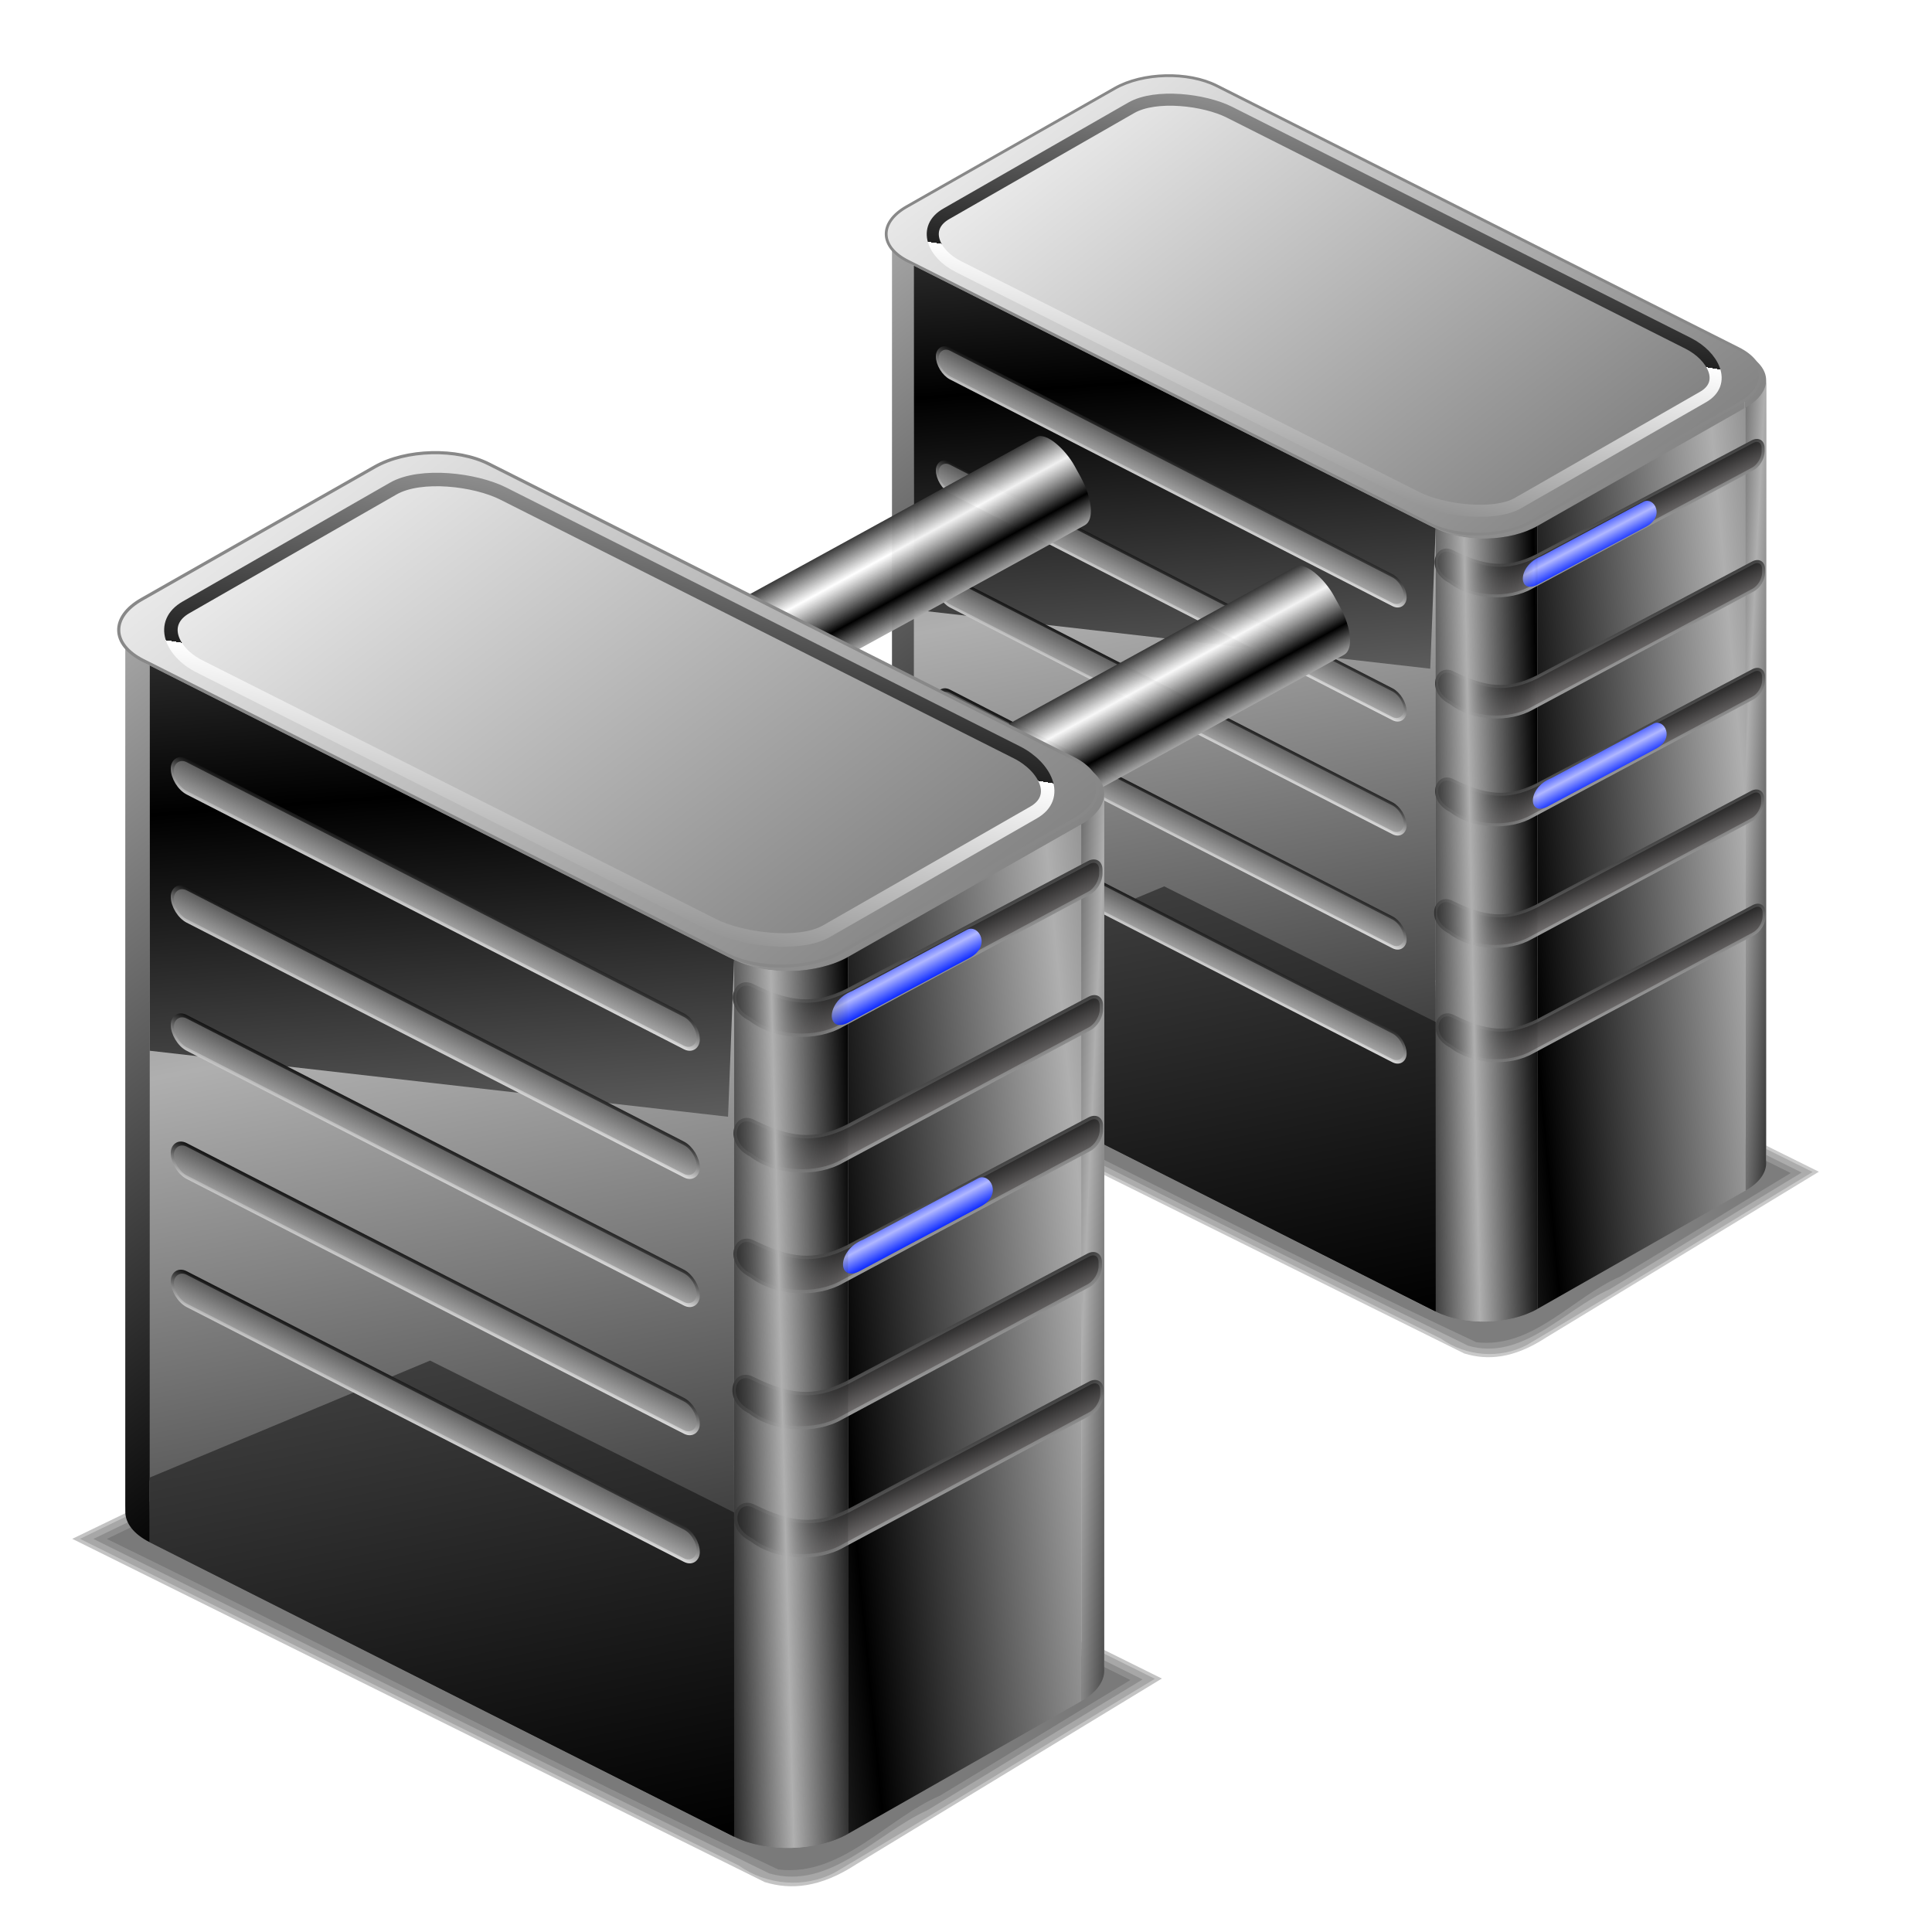 <?xml version="1.0" encoding="UTF-8" standalone="no"?>
<!-- Created with Inkscape (http://www.inkscape.org/) -->

<svg
   xmlns:dc="http://purl.org/dc/elements/1.1/"
   xmlns:cc="http://creativecommons.org/ns#"
   xmlns:rdf="http://www.w3.org/1999/02/22-rdf-syntax-ns#"
   xmlns:svg="http://www.w3.org/2000/svg"
   xmlns="http://www.w3.org/2000/svg"
   xmlns:xlink="http://www.w3.org/1999/xlink"
   xmlns:sodipodi="http://sodipodi.sourceforge.net/DTD/sodipodi-0.dtd"
   xmlns:inkscape="http://www.inkscape.org/namespaces/inkscape"
   width="255"
   height="255"
   viewBox="0 0 67.469 67.469"
   version="1.1"
   id="svg8"
   inkscape:version="0.92.5 (2060ec1f9f, 2020-04-08)"
   sodipodi:docname="warpinator.svg">
  <defs
     id="defs2">
    <linearGradient
       inkscape:collect="always"
       id="linearGradient1085">
      <stop
         id="stop1081"
         stop-color="#000000"
         stop-opacity="1" />
      <stop
         offset="1"
         id="stop1083"
         stop-color="#ffffff"
         stop-opacity="0.937" />
    </linearGradient>
    <clipPath
       clipPathUnits="userSpaceOnUse"
       id="clipPath2059">
      <path
         d="m -10.1,231.685 c 3.559,2.506 4.832,-0.585 2.965,-3.064 -3.182,-4.225 -6.444,-9.84 -12.355,-15.913 -2.595,-2.669 -11.861,-7.808 -11.861,-7.808 0,0 -0.115,-2.188 -0.099,-3.064 0.011,-0.582 -0.566,-0.564 -0.89,-0.297 -0.782,0.645 -2.471,2.57 -2.471,2.57 l -1.68,-0.099 -1.087,-1.581 c -0.297,-0.411 -0.636,-0.346 -0.89,0 -0.545,1.85 -0.879,3.885 -3.459,3.954 l 4.448,3.954 c 7.766,1.553 15.579,5.585 20.262,14.332 0,0 4.526,5.194 7.116,7.018 z"
         id="path2061"
         sodipodi:nodetypes="csscsscccccccs"
         inkscape:connector-curvature="0"
         stroke-dasharray="none"
         stroke-opacity="1"
         fill="#ffffff"
         fill-rule="evenodd"
         stroke="none"
         stroke-linejoin="miter"
         fill-opacity="1"
         stroke-linecap="butt"
         stroke-width="0.048"
         stroke-miterlimit="4" />
    </clipPath>
    <clipPath
       id="clipPath2059-5"
       clipPathUnits="userSpaceOnUse">
      <path
         stroke-miterlimit="4"
         stroke-width="0.048"
         stroke-linecap="butt"
         fill-opacity="1"
         stroke-linejoin="miter"
         stroke="none"
         fill-rule="evenodd"
         fill="#ffffff"
         stroke-opacity="1"
         stroke-dasharray="none"
         inkscape:connector-curvature="0"
         sodipodi:nodetypes="csscsscccccccs"
         id="path2061-3"
         d="m -10.1,231.685 c 3.559,2.506 4.832,-0.585 2.965,-3.064 -3.182,-4.225 -6.444,-9.84 -12.355,-15.913 -2.595,-2.669 -11.861,-7.808 -11.861,-7.808 0,0 -0.115,-2.188 -0.099,-3.064 0.011,-0.582 -0.566,-0.564 -0.89,-0.297 -0.782,0.645 -2.471,2.57 -2.471,2.57 l -1.68,-0.099 -1.087,-1.581 c -0.297,-0.411 -0.636,-0.346 -0.89,0 -0.545,1.85 -0.879,3.885 -3.459,3.954 l 4.448,3.954 c 7.766,1.553 15.579,5.585 20.262,14.332 0,0 4.526,5.194 7.116,7.018 z" />
    </clipPath>
    <clipPath
       id="clipPath">
      <path
         fill-opacity="0.95"
         stroke="none"
         fill="#1b1b1b"
         sodipodi:nodetypes="csssscc"
         inkscape:connector-curvature="0"
         id="rect5264"
         d="m -515.73,435.564 v 5.838 c 0,9.743 -7.844,17.587 -17.587,17.587 h -135.051 c -9.743,0 -17.587,-7.844 -17.587,-17.587 v -5.838 z" />
    </clipPath>
    <clipPath
       clipPathUnits="userSpaceOnUse"
       id="clipPath2059-7">
      <path
         d="m -10.1,231.685 c 3.559,2.506 4.832,-0.585 2.965,-3.064 -3.182,-4.225 -6.444,-9.84 -12.355,-15.913 -2.595,-2.669 -11.861,-7.808 -11.861,-7.808 0,0 -0.115,-2.188 -0.099,-3.064 0.011,-0.582 -0.566,-0.564 -0.89,-0.297 -0.782,0.645 -2.471,2.57 -2.471,2.57 l -1.68,-0.099 -1.087,-1.581 c -0.297,-0.411 -0.636,-0.346 -0.89,0 -0.545,1.85 -0.879,3.885 -3.459,3.954 l 4.448,3.954 c 7.766,1.553 15.579,5.585 20.262,14.332 0,0 4.526,5.194 7.116,7.018 z"
         id="path2061-5"
         sodipodi:nodetypes="csscsscccccccs"
         inkscape:connector-curvature="0"
         stroke-dasharray="none"
         stroke-opacity="1"
         fill="#ffffff"
         fill-rule="evenodd"
         stroke="none"
         stroke-linejoin="miter"
         fill-opacity="1"
         stroke-linecap="butt"
         stroke-width="0.048"
         stroke-miterlimit="4" />
    </clipPath>
    <clipPath
       clipPathUnits="userSpaceOnUse"
       id="clipPath1162">
      <path
         stroke-miterlimit="4"
         stroke-width="0.071"
         stroke-linecap="round"
         fill-opacity="0.347"
         stroke-linejoin="round"
         stroke="none"
         fill="#000000"
         stroke-opacity="1"
         stroke-dasharray="none"
         inkscape:connector-curvature="0"
         d="m -65.65,239.846 c -9.358,0 -16.952,7.594 -16.952,16.952 0,9.358 7.594,16.941 16.952,16.941 0.292,0 0.579,-0.008 0.868,-0.022 2.123,-0.108 4.148,-0.606 5.995,-1.424 l 2.67,3.971 c -0.226,0.495 -0.245,0.964 -0.011,1.313 l 15.673,23.326 c 0.495,0.737 1.944,0.632 3.248,-0.245 1.304,-0.876 1.964,-2.177 1.468,-2.914 L -51.423,274.417 c -0.233,-0.347 -0.683,-0.499 -1.224,-0.478 l -2.558,-3.804 c 3.96,-3.1 6.507,-7.92 6.507,-13.337 0,-9.358 -7.594,-16.952 -16.952,-16.952 z m 0,2.581 c 7.929,0 14.371,6.442 14.371,14.371 0,7.929 -6.442,14.36 -14.371,14.36 -7.929,0 -14.349,-6.431 -14.349,-14.36 0,-0.248 -0.001,-0.489 0.011,-0.734 0.384,-7.586 6.657,-13.637 14.338,-13.637 z"
         id="path1164" />
    </clipPath>
    <linearGradient
       id="linearGradient5480">
      <stop
         id="stop5482"
         stop-color="#000000"
         stop-opacity="0" />
      <stop
         id="stop5484"
         offset="1"
         stop-color="#afafaf"
         stop-opacity="1" />
    </linearGradient>
    <linearGradient
       id="linearGradient3715">
      <stop
         id="stop3717"
         stop-color="#000000"
         stop-opacity="1" />
      <stop
         id="stop3719"
         offset="1"
         stop-color="#646464"
         stop-opacity="1" />
    </linearGradient>
    <linearGradient
       id="linearGradient3697">
      <stop
         id="stop3699"
         stop-color="#b0b7ff"
         stop-opacity="1" />
      <stop
         id="stop3701"
         offset="1"
         stop-color="#001fff"
         stop-opacity="1" />
    </linearGradient>
    <linearGradient
       id="linearGradient3661">
      <stop
         id="stop3663"
         stop-color="#9c9c9c"
         stop-opacity="1" />
      <stop
         offset="1"
         id="stop3665"
         stop-color="#343434"
         stop-opacity="1" />
    </linearGradient>
    <linearGradient
       id="linearGradient3653">
      <stop
         id="stop3655"
         stop-color="#737070"
         stop-opacity="1" />
      <stop
         offset="1"
         id="stop3657"
         stop-color="#1b1b1b"
         stop-opacity="1" />
    </linearGradient>
    <linearGradient
       id="linearGradient3536"
       inkscape:collect="always">
      <stop
         id="stop3538"
         stop-color="#afafaf"
         stop-opacity="1" />
      <stop
         id="stop3540"
         offset="1"
         stop-color="#505050"
         stop-opacity="1" />
    </linearGradient>
    <linearGradient
       id="linearGradient3528">
      <stop
         id="stop3530"
         stop-color="#eaeaea"
         stop-opacity="1" />
      <stop
         id="stop3532"
         offset="1"
         stop-color="#000000"
         stop-opacity="1" />
    </linearGradient>
    <linearGradient
       id="linearGradient3518"
       inkscape:collect="always">
      <stop
         id="stop3520"
         stop-color="#ffffff"
         stop-opacity="1" />
      <stop
         id="stop3522"
         offset="1"
         stop-color="#212121"
         stop-opacity="1" />
    </linearGradient>
    <linearGradient
       id="linearGradient3502">
      <stop
         id="stop3504"
         stop-color="#000000"
         stop-opacity="1" />
      <stop
         offset="1"
         id="stop3506"
         stop-color="#afafaf"
         stop-opacity="1" />
    </linearGradient>
    <linearGradient
       id="linearGradient3170">
      <stop
         id="stop3172"
         stop-color="#828282"
         stop-opacity="1" />
      <stop
         id="stop3174"
         offset="1"
         stop-color="#ededed"
         stop-opacity="1" />
    </linearGradient>
    <linearGradient
       y2="295.8"
       x2="298.61"
       y1="309.16"
       x1="298.49"
       gradientTransform="translate(5.645,143.313)"
       gradientUnits="userSpaceOnUse"
       id="linearGradient3575"
       xlink:href="#linearGradient3536"
       inkscape:collect="always" />
    <linearGradient
       y2="295.3"
       x2="262.19"
       y1="309.03"
       x1="262.08"
       gradientTransform="translate(5.645,143.313)"
       gradientUnits="userSpaceOnUse"
       id="linearGradient3577"
       xlink:href="#linearGradient3528"
       inkscape:collect="always" />
    <linearGradient
       y2="295.8"
       x2="298.61"
       y1="309.16"
       x1="298.49"
       gradientTransform="translate(5.644,67.465)"
       gradientUnits="userSpaceOnUse"
       id="linearGradient3579"
       xlink:href="#linearGradient3536"
       inkscape:collect="always" />
    <linearGradient
       y2="295.3"
       x2="262.19"
       y1="309.03"
       x1="262.08"
       gradientTransform="translate(5.644,67.465)"
       gradientUnits="userSpaceOnUse"
       id="linearGradient3581"
       xlink:href="#linearGradient3528"
       inkscape:collect="always" />
    <linearGradient
       y2="295.8"
       x2="298.61"
       y1="309.16"
       x1="298.49"
       gradientTransform="translate(5.644,105.389)"
       gradientUnits="userSpaceOnUse"
       id="linearGradient3583"
       xlink:href="#linearGradient3536"
       inkscape:collect="always" />
    <linearGradient
       y2="295.3"
       x2="262.19"
       y1="309.03"
       x1="262.08"
       gradientTransform="translate(5.644,105.389)"
       gradientUnits="userSpaceOnUse"
       id="linearGradient3585"
       xlink:href="#linearGradient3528"
       inkscape:collect="always" />
    <linearGradient
       y2="295.8"
       x2="298.61"
       y1="309.16"
       x1="298.49"
       gradientTransform="translate(5.644,-8.384)"
       gradientUnits="userSpaceOnUse"
       id="linearGradient3587"
       xlink:href="#linearGradient3536"
       inkscape:collect="always" />
    <linearGradient
       y2="295.3"
       x2="262.19"
       y1="309.03"
       x1="262.08"
       gradientTransform="translate(5.644,-8.384)"
       gradientUnits="userSpaceOnUse"
       id="linearGradient3589"
       xlink:href="#linearGradient3528"
       inkscape:collect="always" />
    <linearGradient
       y2="295.8"
       x2="298.61"
       y1="309.16"
       x1="298.49"
       gradientTransform="translate(5.644,29.54)"
       gradientUnits="userSpaceOnUse"
       id="linearGradient3591"
       xlink:href="#linearGradient3536"
       inkscape:collect="always" />
    <linearGradient
       y2="295.3"
       x2="262.19"
       y1="309.03"
       x1="262.08"
       gradientTransform="translate(5.644,29.54)"
       gradientUnits="userSpaceOnUse"
       id="linearGradient3593"
       xlink:href="#linearGradient3528"
       inkscape:collect="always" />
    <linearGradient
       y2="-330.57"
       x2="489.68"
       y1="-344.11"
       x1="476.3"
       spreadMethod="reflect"
       gradientTransform="matrix(-0.098,0.056,-0.102,-0.051,41.783,241.734)"
       gradientUnits="userSpaceOnUse"
       id="linearGradient2606"
       xlink:href="#linearGradient5480"
       inkscape:collect="always" />
    <linearGradient
       y2="309.54"
       x2="269.3"
       y1="302.12"
       x1="269.19"
       spreadMethod="reflect"
       gradientTransform="matrix(0.103,-0.053,0.005,0.105,1.788,246.298)"
       gradientUnits="userSpaceOnUse"
       id="linearGradient2609"
       xlink:href="#linearGradient3697"
       inkscape:collect="always" />
    <linearGradient
       y2="309.54"
       x2="269.3"
       y1="302.12"
       x1="269.19"
       spreadMethod="reflect"
       gradientTransform="matrix(0.103,-0.053,0.005,0.105,2.18,254.978)"
       gradientUnits="userSpaceOnUse"
       id="linearGradient2612"
       xlink:href="#linearGradient3697"
       inkscape:collect="always" />
    <linearGradient
       y2="295.8"
       x2="298.61"
       y1="309.16"
       x1="298.49"
       gradientTransform="matrix(0.105,-0.054,0,0.118,2.488,260.982)"
       gradientUnits="userSpaceOnUse"
       id="linearGradient2615"
       xlink:href="#linearGradient3653"
       inkscape:collect="always" />
    <linearGradient
       y2="295.3"
       x2="262.19"
       y1="309.03"
       x1="262.08"
       gradientTransform="matrix(0.105,-0.054,0,0.118,2.488,260.982)"
       gradientUnits="userSpaceOnUse"
       id="linearGradient2617"
       xlink:href="#linearGradient3661"
       inkscape:collect="always" />
    <linearGradient
       y2="295.8"
       x2="298.61"
       y1="309.16"
       x1="298.49"
       gradientTransform="matrix(0.105,-0.054,0,0.118,2.43,256.514)"
       gradientUnits="userSpaceOnUse"
       id="linearGradient2620"
       xlink:href="#linearGradient3653"
       inkscape:collect="always" />
    <linearGradient
       y2="295.3"
       x2="262.19"
       y1="309.03"
       x1="262.08"
       gradientTransform="matrix(0.105,-0.054,0,0.118,2.43,256.514)"
       gradientUnits="userSpaceOnUse"
       id="linearGradient2622"
       xlink:href="#linearGradient3661"
       inkscape:collect="always" />
    <linearGradient
       y2="295.8"
       x2="298.61"
       y1="309.16"
       x1="298.49"
       gradientTransform="matrix(0.105,-0.054,0,0.118,2.469,251.758)"
       gradientUnits="userSpaceOnUse"
       id="linearGradient2625"
       xlink:href="#linearGradient3653"
       inkscape:collect="always" />
    <linearGradient
       y2="295.3"
       x2="262.19"
       y1="309.03"
       x1="262.08"
       gradientTransform="matrix(0.105,-0.054,0,0.118,2.469,251.758)"
       gradientUnits="userSpaceOnUse"
       id="linearGradient2627"
       xlink:href="#linearGradient3661"
       inkscape:collect="always" />
    <linearGradient
       y2="295.8"
       x2="298.61"
       y1="309.16"
       x1="298.49"
       gradientTransform="matrix(0.105,-0.054,0,0.118,2.469,247.542)"
       gradientUnits="userSpaceOnUse"
       id="linearGradient2630"
       xlink:href="#linearGradient3653"
       inkscape:collect="always" />
    <linearGradient
       y2="295.3"
       x2="262.19"
       y1="309.03"
       x1="262.08"
       gradientTransform="matrix(0.105,-0.054,0,0.118,2.469,247.542)"
       gradientUnits="userSpaceOnUse"
       id="linearGradient2632"
       xlink:href="#linearGradient3661"
       inkscape:collect="always" />
    <linearGradient
       y2="295.8"
       x2="298.61"
       y1="309.16"
       x1="298.49"
       gradientTransform="matrix(0.105,-0.054,0,0.118,2.449,242.804)"
       gradientUnits="userSpaceOnUse"
       id="linearGradient2635"
       xlink:href="#linearGradient3653"
       inkscape:collect="always" />
    <linearGradient
       y2="295.3"
       x2="262.19"
       y1="309.03"
       x1="262.08"
       gradientTransform="matrix(0.105,-0.054,0,0.118,2.449,242.804)"
       gradientUnits="userSpaceOnUse"
       id="linearGradient2637"
       xlink:href="#linearGradient3661"
       inkscape:collect="always" />
    <linearGradient
       y2="127.8"
       x2="216.67"
       y1="-138.2"
       x1="175.01"
       spreadMethod="reflect"
       gradientTransform="matrix(-0.087,0.049,-0.089,-0.045,39.095,243.103)"
       gradientUnits="userSpaceOnUse"
       id="linearGradient2646"
       xlink:href="#linearGradient3170"
       inkscape:collect="always" />
    <linearGradient
       gradientTransform="matrix(-0.118,0,0,0.118,42.41,242.009)"
       y2="97.56"
       x2="224.45"
       y1="-29.54"
       x1="203.95"
       spreadMethod="repeat"
       gradientUnits="userSpaceOnUse"
       id="linearGradient2648"
       xlink:href="#linearGradient3518"
       inkscape:collect="always" />
    <linearGradient
       y2="127.8"
       x2="216.67"
       y1="-138.2"
       x1="175.01"
       spreadMethod="reflect"
       gradientTransform="matrix(-0.098,0.056,-0.102,-0.051,41.553,241.561)"
       gradientUnits="userSpaceOnUse"
       id="linearGradient2651"
       xlink:href="#linearGradient3170"
       inkscape:collect="always" />
    <linearGradient
       y2="-52.942"
       x2="395.99"
       y1="-389.52"
       x1="572.09"
       spreadMethod="reflect"
       gradientTransform="matrix(-0.098,0.056,-0.102,-0.051,41.783,241.734)"
       gradientUnits="userSpaceOnUse"
       id="linearGradient2654"
       xlink:href="#linearGradient3715"
       inkscape:collect="always" />
    <linearGradient
       y2="-99.07"
       x2="425.45"
       y1="32.23"
       x1="316.78"
       spreadMethod="reflect"
       gradientTransform="matrix(-0.098,0.056,-0.102,-0.051,41.783,241.734)"
       gradientUnits="userSpaceOnUse"
       id="linearGradient2657"
       xlink:href="#linearGradient3715"
       inkscape:collect="always" />
    <linearGradient
       y2="127.8"
       x2="216.67"
       y1="-138.2"
       x1="175.01"
       spreadMethod="reflect"
       gradientTransform="matrix(-0.098,0.056,-0.102,-0.051,41.783,241.734)"
       gradientUnits="userSpaceOnUse"
       id="linearGradient2660"
       xlink:href="#linearGradient3502"
       inkscape:collect="always" />
    <linearGradient
       y2="-52.942"
       x2="395.99"
       y1="-389.52"
       x1="572.09"
       spreadMethod="reflect"
       gradientTransform="matrix(-0.098,0.056,-0.102,-0.051,41.783,241.734)"
       gradientUnits="userSpaceOnUse"
       id="linearGradient2663"
       xlink:href="#linearGradient3502"
       inkscape:collect="always" />
    <linearGradient
       y2="-262.67"
       x2="312.52"
       y1="-274.61"
       x1="301.58"
       spreadMethod="reflect"
       gradientTransform="matrix(-0.098,0.056,-0.102,-0.051,41.783,241.734)"
       gradientUnits="userSpaceOnUse"
       id="linearGradient2666"
       xlink:href="#linearGradient3502"
       inkscape:collect="always" />
    <linearGradient
       y2="-358.76"
       x2="403.85"
       y1="-315.5"
       x1="449.89"
       spreadMethod="reflect"
       gradientTransform="matrix(-0.098,0.056,-0.102,-0.051,41.783,241.734)"
       gradientUnits="userSpaceOnUse"
       id="linearGradient2672"
       xlink:href="#linearGradient3502"
       inkscape:collect="always" />
    <linearGradient
       y2="-330.57"
       x2="489.68"
       y1="-344.11"
       x1="476.3"
       spreadMethod="reflect"
       gradientTransform="matrix(-0.098,0.056,-0.102,-0.051,41.783,241.734)"
       gradientUnits="userSpaceOnUse"
       id="linearGradient2675"
       xlink:href="#linearGradient3502"
       inkscape:collect="always" />
    <linearGradient
       y2="127.8"
       x2="216.67"
       y1="-138.2"
       x1="175.01"
       spreadMethod="reflect"
       gradientTransform="matrix(-0.098,0.056,-0.102,-0.051,41.783,241.734)"
       gradientUnits="userSpaceOnUse"
       id="linearGradient2678"
       xlink:href="#linearGradient3170"
       inkscape:collect="always" />
    <linearGradient
       inkscape:collect="always"
       xlink:href="#linearGradient3170"
       id="linearGradient1910"
       gradientUnits="userSpaceOnUse"
       gradientTransform="matrix(-0.098,0.056,-0.102,-0.051,41.783,241.734)"
       x1="175.01"
       y1="-138.2"
       x2="216.67"
       y2="127.8"
       spreadMethod="reflect" />
    <linearGradient
       inkscape:collect="always"
       xlink:href="#linearGradient3170"
       id="linearGradient1912"
       gradientUnits="userSpaceOnUse"
       gradientTransform="matrix(-0.098,0.056,-0.102,-0.051,41.783,241.734)"
       x1="175.01"
       y1="-138.2"
       x2="216.67"
       y2="127.8"
       spreadMethod="reflect" />
    <linearGradient
       inkscape:collect="always"
       xlink:href="#linearGradient3170"
       id="linearGradient1914"
       gradientUnits="userSpaceOnUse"
       gradientTransform="matrix(-0.098,0.056,-0.102,-0.051,41.783,241.734)"
       x1="175.01"
       y1="-138.2"
       x2="216.67"
       y2="127.8"
       spreadMethod="reflect" />
    <linearGradient
       inkscape:collect="always"
       xlink:href="#linearGradient3170"
       id="linearGradient1916"
       gradientUnits="userSpaceOnUse"
       gradientTransform="matrix(-0.098,0.056,-0.102,-0.051,41.783,241.734)"
       x1="175.01"
       y1="-138.2"
       x2="216.67"
       y2="127.8"
       spreadMethod="reflect" />
    <linearGradient
       inkscape:collect="always"
       xlink:href="#linearGradient3170"
       id="linearGradient2131"
       gradientUnits="userSpaceOnUse"
       gradientTransform="matrix(-0.088,0.05,-0.091,-0.046,64.553,228.956)"
       x1="175.01"
       y1="-138.2"
       x2="216.67"
       y2="127.8"
       spreadMethod="reflect" />
    <linearGradient
       inkscape:collect="always"
       xlink:href="#linearGradient3170"
       id="linearGradient2133"
       gradientUnits="userSpaceOnUse"
       gradientTransform="matrix(-0.088,0.05,-0.091,-0.046,64.553,228.956)"
       x1="175.01"
       y1="-138.2"
       x2="216.67"
       y2="127.8"
       spreadMethod="reflect" />
    <linearGradient
       inkscape:collect="always"
       xlink:href="#linearGradient3170"
       id="linearGradient2135"
       gradientUnits="userSpaceOnUse"
       gradientTransform="matrix(-0.088,0.05,-0.091,-0.046,64.553,228.956)"
       x1="175.01"
       y1="-138.2"
       x2="216.67"
       y2="127.8"
       spreadMethod="reflect" />
    <linearGradient
       inkscape:collect="always"
       xlink:href="#linearGradient3170"
       id="linearGradient2137"
       gradientUnits="userSpaceOnUse"
       gradientTransform="matrix(-0.088,0.05,-0.091,-0.046,64.553,228.956)"
       x1="175.01"
       y1="-138.2"
       x2="216.67"
       y2="127.8"
       spreadMethod="reflect" />
    <linearGradient
       inkscape:collect="always"
       xlink:href="#linearGradient3170"
       id="linearGradient2139"
       gradientUnits="userSpaceOnUse"
       gradientTransform="matrix(-0.088,0.05,-0.091,-0.046,64.553,228.956)"
       x1="175.01"
       y1="-138.2"
       x2="216.67"
       y2="127.8"
       spreadMethod="reflect" />
    <linearGradient
       inkscape:collect="always"
       xlink:href="#linearGradient3502"
       id="linearGradient2141"
       gradientUnits="userSpaceOnUse"
       gradientTransform="matrix(-0.088,0.05,-0.091,-0.046,64.553,228.956)"
       x1="476.3"
       y1="-344.11"
       x2="489.68"
       y2="-330.57"
       spreadMethod="reflect" />
    <linearGradient
       inkscape:collect="always"
       xlink:href="#linearGradient3502"
       id="linearGradient2143"
       gradientUnits="userSpaceOnUse"
       gradientTransform="matrix(-0.088,0.05,-0.091,-0.046,64.553,228.956)"
       x1="449.89"
       y1="-315.5"
       x2="403.85"
       y2="-358.76"
       spreadMethod="reflect" />
    <linearGradient
       inkscape:collect="always"
       xlink:href="#linearGradient3502"
       id="linearGradient2145"
       gradientUnits="userSpaceOnUse"
       gradientTransform="matrix(-0.088,0.05,-0.091,-0.046,64.553,228.956)"
       x1="301.58"
       y1="-274.61"
       x2="312.52"
       y2="-262.67"
       spreadMethod="reflect" />
    <linearGradient
       inkscape:collect="always"
       xlink:href="#linearGradient3502"
       id="linearGradient2147"
       gradientUnits="userSpaceOnUse"
       gradientTransform="matrix(-0.088,0.05,-0.091,-0.046,64.553,228.956)"
       x1="572.09"
       y1="-389.52"
       x2="395.99"
       y2="-52.942"
       spreadMethod="reflect" />
    <linearGradient
       inkscape:collect="always"
       xlink:href="#linearGradient3502"
       id="linearGradient2149"
       gradientUnits="userSpaceOnUse"
       gradientTransform="matrix(-0.088,0.05,-0.091,-0.046,64.553,228.956)"
       x1="175.01"
       y1="-138.2"
       x2="216.67"
       y2="127.8"
       spreadMethod="reflect" />
    <linearGradient
       inkscape:collect="always"
       xlink:href="#linearGradient3715"
       id="linearGradient2151"
       gradientUnits="userSpaceOnUse"
       gradientTransform="matrix(-0.088,0.05,-0.091,-0.046,64.553,228.956)"
       x1="316.78"
       y1="32.23"
       x2="425.45"
       y2="-99.07"
       spreadMethod="reflect" />
    <linearGradient
       inkscape:collect="always"
       xlink:href="#linearGradient3715"
       id="linearGradient2153"
       gradientUnits="userSpaceOnUse"
       gradientTransform="matrix(-0.088,0.05,-0.091,-0.046,64.553,228.956)"
       x1="572.09"
       y1="-389.52"
       x2="395.99"
       y2="-52.942"
       spreadMethod="reflect" />
    <linearGradient
       inkscape:collect="always"
       xlink:href="#linearGradient3170"
       id="linearGradient2155"
       gradientUnits="userSpaceOnUse"
       gradientTransform="matrix(-0.088,0.05,-0.091,-0.046,64.348,228.802)"
       x1="175.01"
       y1="-138.2"
       x2="216.67"
       y2="127.8"
       spreadMethod="reflect" />
    <linearGradient
       inkscape:collect="always"
       xlink:href="#linearGradient3170"
       id="linearGradient2157"
       gradientUnits="userSpaceOnUse"
       gradientTransform="matrix(-0.077,0.044,-0.08,-0.04,62.153,230.179)"
       x1="175.01"
       y1="-138.2"
       x2="216.67"
       y2="127.8"
       spreadMethod="reflect" />
    <linearGradient
       inkscape:collect="always"
       xlink:href="#linearGradient3518"
       id="linearGradient2159"
       gradientUnits="userSpaceOnUse"
       gradientTransform="matrix(-0.105,0,0,0.105,65.113,229.202)"
       x1="203.95"
       y1="-29.54"
       x2="224.45"
       y2="97.56"
       spreadMethod="repeat" />
    <linearGradient
       inkscape:collect="always"
       xlink:href="#linearGradient3536"
       id="linearGradient2161"
       gradientUnits="userSpaceOnUse"
       gradientTransform="translate(5.645,143.313)"
       x1="298.49"
       y1="309.16"
       x2="298.61"
       y2="295.8" />
    <linearGradient
       inkscape:collect="always"
       xlink:href="#linearGradient3528"
       id="linearGradient2163"
       gradientUnits="userSpaceOnUse"
       gradientTransform="translate(5.645,143.313)"
       x1="262.08"
       y1="309.03"
       x2="262.19"
       y2="295.3" />
    <linearGradient
       inkscape:collect="always"
       xlink:href="#linearGradient3536"
       id="linearGradient2165"
       gradientUnits="userSpaceOnUse"
       gradientTransform="translate(5.644,67.465)"
       x1="298.49"
       y1="309.16"
       x2="298.61"
       y2="295.8" />
    <linearGradient
       inkscape:collect="always"
       xlink:href="#linearGradient3528"
       id="linearGradient2167"
       gradientUnits="userSpaceOnUse"
       gradientTransform="translate(5.644,67.465)"
       x1="262.08"
       y1="309.03"
       x2="262.19"
       y2="295.3" />
    <linearGradient
       inkscape:collect="always"
       xlink:href="#linearGradient3536"
       id="linearGradient2169"
       gradientUnits="userSpaceOnUse"
       gradientTransform="translate(5.644,105.389)"
       x1="298.49"
       y1="309.16"
       x2="298.61"
       y2="295.8" />
    <linearGradient
       inkscape:collect="always"
       xlink:href="#linearGradient3528"
       id="linearGradient2171"
       gradientUnits="userSpaceOnUse"
       gradientTransform="translate(5.644,105.389)"
       x1="262.08"
       y1="309.03"
       x2="262.19"
       y2="295.3" />
    <linearGradient
       inkscape:collect="always"
       xlink:href="#linearGradient3536"
       id="linearGradient2173"
       gradientUnits="userSpaceOnUse"
       gradientTransform="translate(5.644,-8.384)"
       x1="298.49"
       y1="309.16"
       x2="298.61"
       y2="295.8" />
    <linearGradient
       inkscape:collect="always"
       xlink:href="#linearGradient3528"
       id="linearGradient2175"
       gradientUnits="userSpaceOnUse"
       gradientTransform="translate(5.644,-8.384)"
       x1="262.08"
       y1="309.03"
       x2="262.19"
       y2="295.3" />
    <linearGradient
       inkscape:collect="always"
       xlink:href="#linearGradient3536"
       id="linearGradient2177"
       gradientUnits="userSpaceOnUse"
       gradientTransform="translate(5.644,29.54)"
       x1="298.49"
       y1="309.16"
       x2="298.61"
       y2="295.8" />
    <linearGradient
       inkscape:collect="always"
       xlink:href="#linearGradient3528"
       id="linearGradient2179"
       gradientUnits="userSpaceOnUse"
       gradientTransform="translate(5.644,29.54)"
       x1="262.08"
       y1="309.03"
       x2="262.19"
       y2="295.3" />
    <linearGradient
       inkscape:collect="always"
       xlink:href="#linearGradient3653"
       id="linearGradient2181"
       gradientUnits="userSpaceOnUse"
       gradientTransform="matrix(0.094,-0.048,0,0.105,29.432,229.912)"
       x1="298.49"
       y1="309.16"
       x2="298.61"
       y2="295.8" />
    <linearGradient
       inkscape:collect="always"
       xlink:href="#linearGradient3661"
       id="linearGradient2183"
       gradientUnits="userSpaceOnUse"
       gradientTransform="matrix(0.094,-0.048,0,0.105,29.432,229.912)"
       x1="262.08"
       y1="309.03"
       x2="262.19"
       y2="295.3" />
    <linearGradient
       inkscape:collect="always"
       xlink:href="#linearGradient3653"
       id="linearGradient2185"
       gradientUnits="userSpaceOnUse"
       gradientTransform="matrix(0.094,-0.048,0,0.105,29.449,234.142)"
       x1="298.49"
       y1="309.16"
       x2="298.61"
       y2="295.8" />
    <linearGradient
       inkscape:collect="always"
       xlink:href="#linearGradient3661"
       id="linearGradient2187"
       gradientUnits="userSpaceOnUse"
       gradientTransform="matrix(0.094,-0.048,0,0.105,29.449,234.142)"
       x1="262.08"
       y1="309.03"
       x2="262.19"
       y2="295.3" />
    <linearGradient
       inkscape:collect="always"
       xlink:href="#linearGradient3653"
       id="linearGradient2189"
       gradientUnits="userSpaceOnUse"
       gradientTransform="matrix(0.094,-0.048,0,0.105,29.449,237.907)"
       x1="298.49"
       y1="309.16"
       x2="298.61"
       y2="295.8" />
    <linearGradient
       inkscape:collect="always"
       xlink:href="#linearGradient3661"
       id="linearGradient2191"
       gradientUnits="userSpaceOnUse"
       gradientTransform="matrix(0.094,-0.048,0,0.105,29.449,237.907)"
       x1="262.08"
       y1="309.03"
       x2="262.19"
       y2="295.3" />
    <linearGradient
       inkscape:collect="always"
       xlink:href="#linearGradient3653"
       id="linearGradient2193"
       gradientUnits="userSpaceOnUse"
       gradientTransform="matrix(0.094,-0.048,0,0.105,29.415,242.153)"
       x1="298.49"
       y1="309.16"
       x2="298.61"
       y2="295.8" />
    <linearGradient
       inkscape:collect="always"
       xlink:href="#linearGradient3661"
       id="linearGradient2195"
       gradientUnits="userSpaceOnUse"
       gradientTransform="matrix(0.094,-0.048,0,0.105,29.415,242.153)"
       x1="262.08"
       y1="309.03"
       x2="262.19"
       y2="295.3" />
    <linearGradient
       inkscape:collect="always"
       xlink:href="#linearGradient3653"
       id="linearGradient2197"
       gradientUnits="userSpaceOnUse"
       gradientTransform="matrix(0.094,-0.048,0,0.105,29.467,246.143)"
       x1="298.49"
       y1="309.16"
       x2="298.61"
       y2="295.8" />
    <linearGradient
       inkscape:collect="always"
       xlink:href="#linearGradient3661"
       id="linearGradient2199"
       gradientUnits="userSpaceOnUse"
       gradientTransform="matrix(0.094,-0.048,0,0.105,29.467,246.143)"
       x1="262.08"
       y1="309.03"
       x2="262.19"
       y2="295.3" />
    <linearGradient
       inkscape:collect="always"
       xlink:href="#linearGradient3697"
       id="linearGradient2201"
       gradientUnits="userSpaceOnUse"
       gradientTransform="matrix(0.092,-0.047,0.004,0.094,29.192,240.782)"
       x1="269.19"
       y1="302.12"
       x2="269.3"
       y2="309.54"
       spreadMethod="reflect" />
    <linearGradient
       inkscape:collect="always"
       xlink:href="#linearGradient3697"
       id="linearGradient2203"
       gradientUnits="userSpaceOnUse"
       gradientTransform="matrix(0.092,-0.047,0.004,0.094,28.842,233.032)"
       x1="269.19"
       y1="302.12"
       x2="269.3"
       y2="309.54"
       spreadMethod="reflect" />
    <linearGradient
       inkscape:collect="always"
       xlink:href="#linearGradient5480"
       id="linearGradient2205"
       gradientUnits="userSpaceOnUse"
       gradientTransform="matrix(-0.088,0.05,-0.091,-0.046,64.553,228.956)"
       x1="476.3"
       y1="-344.11"
       x2="489.68"
       y2="-330.57"
       spreadMethod="reflect" />
    <filter
       inkscape:collect="always"
       id="filter2283"
       x="-0.009"
       width="1.018"
       y="-0.018"
       height="1.036"
       color-interpolation-filters="sRGB">
      <feGaussianBlur
         inkscape:collect="always"
         id="feGaussianBlur2285" />
    </filter>
    <filter
       inkscape:collect="always"
       id="filter2349"
       x="-0.009"
       width="1.018"
       y="-0.018"
       height="1.036"
       color-interpolation-filters="sRGB">
      <feGaussianBlur
         inkscape:collect="always"
         stdDeviation="0.127"
         id="feGaussianBlur2351" />
    </filter>
    <linearGradient
       inkscape:collect="always"
       xlink:href="#linearGradient1085"
       id="linearGradient1087"
       x1="21.282"
       y1="245.12"
       x2="21.282"
       y2="243.68"
       gradientUnits="userSpaceOnUse"
       spreadMethod="reflect"
       gradientTransform="translate(-119.475,-10.51)" />
    <linearGradient
       inkscape:collect="always"
       xlink:href="#linearGradient1085"
       id="linearGradient1091"
       gradientUnits="userSpaceOnUse"
       gradientTransform="translate(-113.711,-2.185)"
       x1="21.282"
       y1="245.12"
       x2="21.282"
       y2="243.68"
       spreadMethod="reflect" />
    <filter
       inkscape:collect="always"
       style="color-interpolation-filters:sRGB"
       id="filter1007"
       x="-0.009"
       width="1.018"
       y="-0.018"
       height="1.036">
      <feGaussianBlur
         inkscape:collect="always"
         stdDeviation="0.127"
         id="feGaussianBlur1009" />
    </filter>
    <filter
       inkscape:collect="always"
       style="color-interpolation-filters:sRGB"
       id="filter1011"
       x="-0.009"
       width="1.018"
       y="-0.018"
       height="1.036">
      <feGaussianBlur
         inkscape:collect="always"
         stdDeviation="0.143"
         id="feGaussianBlur1013" />
    </filter>
  </defs>
  <sodipodi:namedview
     id="base"
     pagecolor="#ff0000"
     bordercolor="#666666"
     borderopacity="1.0"
     inkscape:pageopacity="0"
     inkscape:pageshadow="2"
     inkscape:zoom="3.5058824"
     inkscape:cx="127.5"
     inkscape:cy="127.5"
     inkscape:document-units="px"
     inkscape:current-layer="layer1"
     showgrid="false"
     inkscape:snap-to-guides="false"
     inkscape:snap-grids="false"
     inkscape:snap-others="false"
     inkscape:object-nodes="false"
     inkscape:snap-nodes="false"
     inkscape:snap-global="false"
     inkscape:window-width="1920"
     inkscape:window-height="1056"
     inkscape:window-x="0"
     inkscape:window-y="0"
     inkscape:window-maximized="1"
     units="px"
     showguides="false" />
  <g
     inkscape:label="Layer 1"
     inkscape:groupmode="layer"
     id="layer1"
     transform="translate(0,-229.531)">
    <g
       id="g1077"
       transform="translate(-0.226,-0.151)"
       style="filter:url(#filter1007)">
      <path
         inkscape:connector-curvature="0"
         id="path2065"
         d="m 30.846,266.248 c 6.99,3.409 13.905,7.01 20.937,10.308 1.976,0.233 3.364,-1.579 5.037,-2.3 1.986,-1.194 3.957,-2.413 5.942,-3.609 -6.746,-3.344 -13.491,-6.688 -20.237,-10.032 -3.893,1.878 -7.787,3.756 -11.68,5.633 z"
         style="fill:#000000;fill-opacity:0.145;fill-rule:evenodd;stroke:none;stroke-width:0.184;stroke-linecap:butt;stroke-linejoin:miter;stroke-opacity:1" />
      <path
         inkscape:connector-curvature="0"
         id="path2067"
         d="m 30.427,266.248 c 7.022,3.462 14.064,7.009 21.069,10.428 1.884,0.548 3.355,-1.251 4.934,-1.967 2.242,-1.353 4.47,-2.727 6.712,-4.079 -6.872,-3.407 -13.744,-6.814 -20.616,-10.222 -4.033,1.947 -8.066,3.893 -12.1,5.84 z"
         style="fill:#000000;fill-opacity:0.145;fill-rule:evenodd;stroke:none;stroke-width:0.184;stroke-linecap:butt;stroke-linejoin:miter;stroke-opacity:1" />
      <path
         inkscape:connector-curvature="0"
         id="path2069"
         d="m 63.526,270.61 c -3.327,2.002 -6.625,4.064 -9.967,6.034 -0.95,0.507 -2.134,0.406 -3.017,-0.217 -6.844,-3.394 -13.689,-6.788 -20.533,-10.181 4.173,-2.015 8.345,-4.029 12.518,-6.044 7,3.469 14,6.939 21,10.408 z"
         style="fill:#000000;fill-opacity:0.145;fill-rule:evenodd;stroke:none;stroke-width:0.184;stroke-linecap:butt;stroke-linejoin:miter;stroke-opacity:1" />
      <path
         inkscape:connector-curvature="0"
         d="m 42.525,260.085 21.219,10.516 -9.521,5.787 c -1.14,0.744 -2.053,0.808 -2.862,0.56 L 29.768,266.245 Z"
         id="path2071"
         sodipodi:nodetypes="cccccc"
         style="fill:#000000;fill-opacity:0.213;fill-rule:evenodd;stroke:none;stroke-width:0.105;stroke-linecap:butt;stroke-linejoin:miter;stroke-opacity:1;filter:url(#filter2349)" />
    </g>
    <g
       id="g2347">
      <path
         inkscape:connector-curvature="0"
         id="path2073"
         d="m 31.152,237.857 c 0,-0.338 0.238,-0.681 0.715,-0.952 v 27.342 c -0.477,0.271 -0.715,0.614 -0.715,0.952 z"
         stroke-opacity="1"
         fill="url(#linearGradient2131)"
         stroke="none"
         stroke-linejoin="round"
         fill-opacity="1"
         stroke-width="0.171"
         stroke-miterlimit="4" />
      <path
         inkscape:connector-curvature="0"
         id="path2075"
         d="m 31.867,236.904 7.272,-4.135 v 27.342 l -7.272,4.135 z"
         stroke-opacity="1"
         fill="url(#linearGradient2133)"
         stroke="none"
         stroke-linejoin="round"
         fill-opacity="1"
         stroke-width="0.171"
         stroke-miterlimit="4" />
      <path
         inkscape:connector-curvature="0"
         id="path2077"
         d="m 39.139,232.769 c 0.971,-0.552 2.556,-0.592 3.554,-0.089 v 27.342 c -0.998,-0.503 -2.583,-0.463 -3.554,0.089 z"
         stroke-opacity="1"
         fill="url(#linearGradient2135)"
         stroke="none"
         stroke-linejoin="round"
         fill-opacity="1"
         stroke-width="0.171"
         stroke-miterlimit="4" />
      <path
         inkscape:connector-curvature="0"
         id="path2079"
         d="m 42.693,232.68 18.221,9.18 v 27.342 l -18.221,-9.18 z"
         stroke-opacity="1"
         fill="url(#linearGradient2137)"
         stroke="none"
         stroke-linejoin="round"
         fill-opacity="1"
         stroke-width="0.171"
         stroke-miterlimit="4" />
      <path
         inkscape:connector-curvature="0"
         id="path2081"
         d="m 60.914,241.859 c 0.508,0.256 0.763,0.601 0.763,0.952 v 27.342 c 0,-0.35 -0.255,-0.696 -0.763,-0.952 z"
         stroke-opacity="1"
         fill="url(#linearGradient2139)"
         stroke="none"
         stroke-linejoin="round"
         fill-opacity="1"
         stroke-width="0.171"
         stroke-miterlimit="4" />
      <path
         inkscape:connector-curvature="0"
         id="path2083"
         d="m 53.69,247.899 c -0.971,0.552 -2.556,0.592 -3.554,0.089 v 27.342 c 0.998,0.503 2.583,0.463 3.554,-0.089 z"
         stroke-opacity="1"
         fill="url(#linearGradient2141)"
         stroke="none"
         stroke-linejoin="round"
         fill-opacity="1"
         stroke-width="0.171"
         stroke-miterlimit="4" />
      <path
         inkscape:connector-curvature="0"
         id="path2085"
         d="m 60.962,243.763 -7.272,4.135 v 27.342 l 7.272,-4.135 z"
         stroke-opacity="1"
         fill="url(#linearGradient2143)"
         stroke="none"
         stroke-linejoin="round"
         fill-opacity="1"
         stroke-width="0.171"
         stroke-miterlimit="4" />
      <path
         inkscape:connector-curvature="0"
         id="path2087"
         d="m 61.677,242.811 c 0,0.338 -0.238,0.681 -0.715,0.952 v 27.342 c 0.477,-0.271 0.715,-0.614 0.715,-0.952 z"
         stroke-opacity="1"
         fill="url(#linearGradient2145)"
         stroke="none"
         stroke-linejoin="round"
         fill-opacity="1"
         stroke-width="0.171"
         stroke-miterlimit="4" />
      <path
         inkscape:connector-curvature="0"
         id="path2089"
         d="m 50.136,247.988 -18.221,-9.18 v 27.342 l 18.221,9.18 z"
         stroke-opacity="1"
         fill="url(#linearGradient2147)"
         stroke="none"
         stroke-linejoin="round"
         fill-opacity="1"
         stroke-width="0.171"
         stroke-miterlimit="4" />
      <path
         inkscape:connector-curvature="0"
         id="path2091"
         d="m 31.915,238.809 c -0.508,-0.256 -0.763,-0.601 -0.763,-0.952 v 27.342 c 0,0.35 0.255,0.696 0.763,0.952 z"
         stroke-opacity="1"
         fill="url(#linearGradient2149)"
         stroke="none"
         stroke-linejoin="round"
         fill-opacity="1"
         stroke-width="0.171"
         stroke-miterlimit="4" />
      <path
         inkscape:connector-curvature="0"
         sodipodi:nodetypes="ccccc"
         d="m 50.136,247.988 -18.221,-9.18 v 12.016 l 18.032,2.059 z"
         id="path2093"
         stroke-opacity="1"
         fill="url(#linearGradient2151)"
         stroke="none"
         stroke-linejoin="round"
         fill-opacity="1"
         stroke-width="0.171"
         stroke-miterlimit="4" />
      <path
         inkscape:connector-curvature="0"
         sodipodi:nodetypes="cccccc"
         d="m 40.657,260.485 -8.742,3.648 v 2.018 l 18.221,9.18 v -10.111 z"
         id="path2095"
         stroke-opacity="1"
         fill="url(#linearGradient2153)"
         stroke="none"
         stroke-linejoin="round"
         fill-opacity="1"
         stroke-width="0.171"
         stroke-miterlimit="4" />
      <path
         inkscape:connector-curvature="0"
         id="path2097"
         d="m 60.757,243.609 -7.272,4.135 c -0.971,0.552 -2.556,0.592 -3.554,0.089 l -18.221,-9.18 c -0.998,-0.503 -1.019,-1.352 -0.048,-1.904 l 7.272,-4.135 c 0.971,-0.552 2.556,-0.592 3.554,-0.089 l 18.221,9.18 c 0.998,0.503 1.019,1.352 0.048,1.904 z"
         stroke-opacity="1"
         fill="url(#linearGradient2155)"
         stroke="#888888"
         stroke-linejoin="round"
         fill-opacity="1"
         stroke-width="0.098"
         stroke-miterlimit="4" />
      <path
         inkscape:connector-curvature="0"
         id="path2099"
         d="m 59.47,243.397 -6.46,3.703 c -0.854,0.485 -2.653,0.25 -3.53,-0.192 l -16.016,-8.069 c -0.877,-0.442 -1.268,-1.357 -0.414,-1.843 l 6.46,-3.703 c 0.854,-0.485 2.551,-0.284 3.428,0.158 l 16.016,8.069 c 0.877,0.442 1.369,1.391 0.516,1.877 z"
         sodipodi:nodetypes="ccccccccc"
         stroke-dasharray="none"
         stroke-opacity="1"
         fill="url(#linearGradient2157)"
         stroke="url(#linearGradient2159)"
         stroke-linejoin="round"
         fill-opacity="1"
         stroke-width="0.421"
         stroke-miterlimit="4" />
      <g
         id="g2111"
         transform="matrix(-0.105,0,0,0.105,65.353,227.857)">
        <rect
           transform="matrix(0.89,-0.456,0,1,0,0)"
           ry="4.775"
           y="440.77"
           x="174.21"
           height="9.551"
           width="174.87"
           id="rect2101"
           stroke-dasharray="none"
           stroke-opacity="1"
           fill="url(#linearGradient2161)"
           stroke="url(#linearGradient2163)"
           stroke-linejoin="round"
           fill-opacity="1"
           stroke-width="1.06"
           stroke-miterlimit="4"
           rx="4.775" />
        <rect
           id="rect2103"
           width="174.87"
           height="9.551"
           x="174.21"
           y="364.92"
           ry="4.775"
           transform="matrix(0.89,-0.456,0,1,0,0)"
           stroke-dasharray="none"
           stroke-opacity="1"
           fill="url(#linearGradient2165)"
           stroke="url(#linearGradient2167)"
           stroke-linejoin="round"
           fill-opacity="1"
           stroke-width="1.06"
           stroke-miterlimit="4"
           rx="4.775" />
        <rect
           transform="matrix(0.89,-0.456,0,1,0,0)"
           ry="4.775"
           y="402.85"
           x="174.21"
           height="9.551"
           width="174.87"
           id="rect2105"
           stroke-dasharray="none"
           stroke-opacity="1"
           fill="url(#linearGradient2169)"
           stroke="url(#linearGradient2171)"
           stroke-linejoin="round"
           fill-opacity="1"
           stroke-width="1.06"
           stroke-miterlimit="4"
           rx="4.775" />
        <rect
           id="rect2107"
           width="174.87"
           height="9.551"
           x="174.21"
           y="289.07"
           ry="4.775"
           transform="matrix(0.89,-0.456,0,1,0,0)"
           stroke-dasharray="none"
           stroke-opacity="1"
           fill="url(#linearGradient2173)"
           stroke="url(#linearGradient2175)"
           stroke-linejoin="round"
           fill-opacity="1"
           stroke-width="1.06"
           stroke-miterlimit="4"
           rx="4.775" />
        <rect
           transform="matrix(0.89,-0.456,0,1,0,0)"
           ry="4.775"
           y="327"
           x="174.21"
           height="9.551"
           width="174.87"
           id="rect2109"
           stroke-dasharray="none"
           stroke-opacity="1"
           fill="url(#linearGradient2177)"
           stroke="url(#linearGradient2179)"
           stroke-linejoin="round"
           fill-opacity="1"
           stroke-width="1.06"
           stroke-miterlimit="4"
           rx="4.775" />
      </g>
      <path
         inkscape:connector-curvature="0"
         d="m 50.747,248.808 c 1.084,0.53 1.869,0.653 2.91,0.134 l 7.542,-3.988 c 0.207,-0.106 0.373,-0.004 0.373,0.228 v 0.12 c 0,0.232 -0.166,0.505 -0.373,0.611 l -7.697,4.118 c -0.798,0.463 -2.09,0.413 -2.858,-0.186 -0.83,-0.411 -0.482,-1.367 0.103,-1.037 z"
         id="path2113"
         sodipodi:nodetypes="ccccccccc"
         stroke-opacity="1"
         fill="url(#linearGradient2181)"
         stroke="url(#linearGradient2183)"
         stroke-linejoin="round"
         fill-opacity="1"
         stroke-width="0.105"
         stroke-miterlimit="4" />
      <path
         inkscape:connector-curvature="0"
         sodipodi:nodetypes="ccccccccc"
         id="path2115"
         d="m 50.764,253.038 c 1.084,0.53 1.869,0.653 2.91,0.134 l 7.542,-3.988 c 0.207,-0.106 0.373,-0.004 0.373,0.228 v 0.12 c 0,0.232 -0.166,0.505 -0.373,0.611 l -7.697,4.118 c -0.798,0.463 -2.09,0.413 -2.858,-0.186 -0.83,-0.411 -0.482,-1.367 0.103,-1.037 z"
         stroke-opacity="1"
         fill="url(#linearGradient2185)"
         stroke="url(#linearGradient2187)"
         stroke-linejoin="round"
         fill-opacity="1"
         stroke-width="0.105"
         stroke-miterlimit="4" />
      <path
         inkscape:connector-curvature="0"
         d="m 50.764,256.803 c 1.084,0.53 1.869,0.653 2.91,0.134 l 7.542,-3.988 c 0.207,-0.106 0.373,-0.004 0.373,0.228 v 0.12 c 0,0.232 -0.166,0.505 -0.373,0.611 l -7.697,4.118 c -0.798,0.463 -2.09,0.413 -2.858,-0.186 -0.83,-0.411 -0.482,-1.367 0.103,-1.037 z"
         id="path2117"
         sodipodi:nodetypes="ccccccccc"
         stroke-opacity="1"
         fill="url(#linearGradient2189)"
         stroke="url(#linearGradient2191)"
         stroke-linejoin="round"
         fill-opacity="1"
         stroke-width="0.105"
         stroke-miterlimit="4" />
      <path
         inkscape:connector-curvature="0"
         sodipodi:nodetypes="ccccccccc"
         id="path2119"
         d="m 50.729,261.049 c 1.084,0.53 1.869,0.653 2.91,0.134 l 7.542,-3.988 c 0.207,-0.106 0.373,-0.004 0.373,0.228 v 0.12 c 0,0.232 -0.166,0.505 -0.373,0.611 l -7.697,4.118 c -0.798,0.463 -2.09,0.413 -2.858,-0.186 -0.83,-0.411 -0.482,-1.367 0.103,-1.037 z"
         stroke-opacity="1"
         fill="url(#linearGradient2193)"
         stroke="url(#linearGradient2195)"
         stroke-linejoin="round"
         fill-opacity="1"
         stroke-width="0.105"
         stroke-miterlimit="4" />
      <path
         inkscape:connector-curvature="0"
         d="m 50.781,265.039 c 1.084,0.53 1.869,0.653 2.91,0.134 l 7.542,-3.988 c 0.207,-0.106 0.373,-0.004 0.373,0.228 v 0.12 c 0,0.232 -0.166,0.505 -0.373,0.611 l -7.697,4.118 c -0.798,0.463 -2.09,0.413 -2.858,-0.186 -0.83,-0.411 -0.482,-1.367 0.103,-1.037 z"
         id="path2121"
         sodipodi:nodetypes="ccccccccc"
         stroke-opacity="1"
         fill="url(#linearGradient2197)"
         stroke="url(#linearGradient2199)"
         stroke-linejoin="round"
         fill-opacity="1"
         stroke-width="0.105"
         stroke-miterlimit="4" />
      <path
         inkscape:connector-curvature="0"
         d="m 54.169,256.711 3.592,-1.917 c 0.359,-0.161 0.754,0.522 0.058,0.889 l -3.761,2.007 c -0.704,0.379 -0.738,-0.648 0.11,-0.979 z"
         id="path2123"
         sodipodi:nodetypes="ccccc"
         stroke-opacity="1"
         fill="url(#linearGradient2201)"
         stroke="none"
         stroke-linejoin="round"
         fill-opacity="1"
         stroke-width="0.184"
         stroke-miterlimit="4" />
      <path
         inkscape:connector-curvature="0"
         sodipodi:nodetypes="ccccc"
         id="path2125"
         d="m 53.819,248.961 3.592,-1.917 c 0.359,-0.161 0.754,0.522 0.058,0.889 l -3.761,2.007 c -0.704,0.379 -0.738,-0.648 0.11,-0.979 z"
         stroke-opacity="1"
         fill="url(#linearGradient2203)"
         stroke="none"
         stroke-linejoin="round"
         fill-opacity="1"
         stroke-width="0.184"
         stroke-miterlimit="4" />
      <path
         inkscape:connector-curvature="0"
         d="m 53.69,247.899 c -0.971,0.552 -2.556,0.592 -3.554,0.089 v 27.342 c 0.998,0.503 2.583,0.463 3.554,-0.089 z"
         id="path2127"
         stroke-opacity="1"
         fill="url(#linearGradient2205)"
         stroke="none"
         stroke-linejoin="round"
         fill-opacity="1"
         stroke-width="0.171"
         stroke-miterlimit="4" />
    </g>
    <g
       id="g1071"
       transform="translate(-0.302,-0.226)"
       style="filter:url(#filter1011)">
      <path
         d="m 4.032,283.499 c 7.829,3.817 15.573,7.851 23.449,11.544 2.213,0.261 3.768,-1.768 5.642,-2.576 2.224,-1.338 4.432,-2.703 6.655,-4.041 -7.555,-3.745 -15.109,-7.49 -22.664,-11.236 -4.36,2.103 -8.721,4.206 -13.081,6.309 z"
         id="path4152"
         inkscape:connector-curvature="0"
         style="fill:#000000;fill-opacity:0.145;fill-rule:evenodd;stroke:none;stroke-width:0.206;stroke-linecap:butt;stroke-linejoin:miter;stroke-opacity:1" />
      <path
         d="m 3.563,283.499 c 7.864,3.877 15.751,7.85 23.597,11.679 2.11,0.614 3.758,-1.401 5.526,-2.203 2.511,-1.515 5.007,-3.054 7.517,-4.569 -7.696,-3.816 -15.392,-7.632 -23.089,-11.448 -4.517,2.18 -9.034,4.36 -13.551,6.541 z"
         id="path4148"
         inkscape:connector-curvature="0"
         style="fill:#000000;fill-opacity:0.145;fill-rule:evenodd;stroke:none;stroke-width:0.206;stroke-linecap:butt;stroke-linejoin:miter;stroke-opacity:1" />
      <path
         d="m 40.632,288.384 c -3.726,2.243 -7.42,4.551 -11.163,6.757 -1.064,0.568 -2.39,0.455 -3.379,-0.243 -7.665,-3.801 -15.331,-7.602 -22.996,-11.402 4.673,-2.256 9.346,-4.512 14.019,-6.768 7.84,3.885 15.679,7.771 23.519,11.656 z"
         id="path4144"
         inkscape:connector-curvature="0"
         style="fill:#000000;fill-opacity:0.145;fill-rule:evenodd;stroke:none;stroke-width:0.206;stroke-linecap:butt;stroke-linejoin:miter;stroke-opacity:1" />
      <path
         sodipodi:nodetypes="cccccc"
         id="path5488"
         d="m 17.112,276.597 23.764,11.778 -10.663,6.481 c -1.277,0.833 -2.3,0.905 -3.206,0.627 L 2.826,283.496 Z"
         inkscape:connector-curvature="0"
         style="fill:#000000;fill-opacity:0.235;fill-rule:evenodd;stroke:none;stroke-width:0.118;stroke-linecap:butt;stroke-linejoin:miter;stroke-opacity:1;filter:url(#filter2283)" />
    </g>
    <rect
       id="rect1079"
       width="17.503"
       height="3.513"
       x="-102.79"
       y="232.04"
       ry="1.541"
       rx="0.679"
       transform="rotate(-28.74)"
       opacity="1"
       stroke-dasharray="none"
       stroke-opacity="1"
       paint-order="normal"
       fill="url(#linearGradient1087)"
       fill-rule="evenodd"
       stroke="none"
       stroke-linejoin="round"
       fill-opacity="1"
       stroke-linecap="round"
       stroke-width="0.291"
       stroke-dashoffset="0"
       stroke-miterlimit="4" />
    <rect
       transform="rotate(-28.74)"
       rx="0.679"
       ry="1.541"
       y="240.36"
       x="-97.03"
       height="3.513"
       width="17.503"
       id="rect1089"
       opacity="1"
       stroke-dasharray="none"
       stroke-opacity="1"
       paint-order="normal"
       fill="url(#linearGradient1091)"
       fill-rule="evenodd"
       stroke="none"
       stroke-linejoin="round"
       fill-opacity="1"
       stroke-linecap="round"
       stroke-width="0.291"
       stroke-dashoffset="0"
       stroke-miterlimit="4" />
    <g
       id="g2281">
      <path
         d="m 4.376,251.702 c 0,-0.379 0.266,-0.763 0.8,-1.067 v 30.622 c -0.534,0.304 -0.8,0.688 -0.8,1.067 z"
         id="path3424"
         inkscape:connector-curvature="0"
         stroke-opacity="1"
         fill="url(#linearGradient1910)"
         stroke="none"
         stroke-linejoin="round"
         fill-opacity="1"
         stroke-width="0.191"
         stroke-miterlimit="4" />
      <path
         d="m 5.176,250.635 8.145,-4.631 v 30.622 l -8.145,4.631 z"
         id="path3426"
         inkscape:connector-curvature="0"
         stroke-opacity="1"
         fill="url(#linearGradient1912)"
         stroke="none"
         stroke-linejoin="round"
         fill-opacity="1"
         stroke-width="0.191"
         stroke-miterlimit="4" />
      <path
         d="m 13.321,246.004 c 1.088,-0.618 2.863,-0.663 3.98,-0.1 v 30.622 c -1.117,-0.563 -2.893,-0.518 -3.98,0.1 z"
         id="path3428"
         inkscape:connector-curvature="0"
         stroke-opacity="1"
         fill="url(#linearGradient1914)"
         stroke="none"
         stroke-linejoin="round"
         fill-opacity="1"
         stroke-width="0.191"
         stroke-miterlimit="4" />
      <path
         d="m 17.301,245.904 20.407,10.281 v 30.622 l -20.407,-10.281 z"
         id="path3430"
         inkscape:connector-curvature="0"
         stroke-opacity="1"
         fill="url(#linearGradient1916)"
         stroke="none"
         stroke-linejoin="round"
         fill-opacity="1"
         stroke-width="0.191"
         stroke-miterlimit="4" />
      <path
         d="m 37.708,256.185 c 0.569,0.286 0.854,0.673 0.854,1.066 v 30.622 c 0,-0.392 -0.285,-0.779 -0.854,-1.066 z"
         id="path3432"
         inkscape:connector-curvature="0"
         stroke-opacity="1"
         fill="url(#linearGradient2678)"
         stroke="none"
         stroke-linejoin="round"
         fill-opacity="1"
         stroke-width="0.191"
         stroke-miterlimit="4" />
      <path
         d="m 29.617,262.948 c -1.088,0.618 -2.863,0.663 -3.98,0.1 v 30.622 c 1.117,0.563 2.893,0.518 3.98,-0.1 z"
         id="path3418"
         inkscape:connector-curvature="0"
         stroke-opacity="1"
         fill="url(#linearGradient2675)"
         stroke="none"
         stroke-linejoin="round"
         fill-opacity="1"
         stroke-width="0.191"
         stroke-miterlimit="4" />
      <path
         d="m 37.761,258.317 -8.145,4.631 v 30.622 l 8.145,-4.631 z"
         id="path3416"
         inkscape:connector-curvature="0"
         stroke-opacity="1"
         fill="url(#linearGradient2672)"
         stroke="none"
         stroke-linejoin="round"
         fill-opacity="1"
         stroke-width="0.191"
         stroke-miterlimit="4" />
      <path
         d="m 38.562,257.25 c 0,0.379 -0.266,0.763 -0.8,1.067 V 288.939 c 0.534,-0.304 0.8,-0.688 0.8,-1.067 z"
         id="path3434"
         inkscape:connector-curvature="0"
         stroke-opacity="1"
         fill="url(#linearGradient2666)"
         stroke="none"
         stroke-linejoin="round"
         fill-opacity="1"
         stroke-width="0.191"
         stroke-miterlimit="4" />
      <path
         d="M 25.636,263.049 5.23,252.768 v 30.622 l 20.407,10.281 z"
         id="path3420"
         inkscape:connector-curvature="0"
         stroke-opacity="1"
         fill="url(#linearGradient2663)"
         stroke="none"
         stroke-linejoin="round"
         fill-opacity="1"
         stroke-width="0.191"
         stroke-miterlimit="4" />
      <path
         d="m 5.23,252.768 c -0.569,-0.286 -0.854,-0.673 -0.854,-1.066 v 30.622 c 0,0.392 0.285,0.779 0.854,1.066 z"
         id="path3422"
         inkscape:connector-curvature="0"
         stroke-opacity="1"
         fill="url(#linearGradient2660)"
         stroke="none"
         stroke-linejoin="round"
         fill-opacity="1"
         stroke-width="0.191"
         stroke-miterlimit="4" />
      <path
         id="path3713"
         d="M 25.636,263.049 5.23,252.768 v 13.457 l 20.195,2.305 z"
         sodipodi:nodetypes="ccccc"
         inkscape:connector-curvature="0"
         stroke-opacity="1"
         fill="url(#linearGradient2657)"
         stroke="none"
         stroke-linejoin="round"
         fill-opacity="1"
         stroke-width="0.191"
         stroke-miterlimit="4" />
      <path
         id="path3723"
         d="m 15.02,277.045 -9.791,4.085 v 2.26 l 20.407,10.281 v -11.323 z"
         sodipodi:nodetypes="cccccc"
         inkscape:connector-curvature="0"
         stroke-opacity="1"
         fill="url(#linearGradient2654)"
         stroke="none"
         stroke-linejoin="round"
         fill-opacity="1"
         stroke-width="0.191"
         stroke-miterlimit="4" />
      <path
         d="m 37.531,258.145 -8.145,4.631 c -1.088,0.618 -2.863,0.663 -3.98,0.1 L 5,252.596 c -1.117,-0.563 -1.141,-1.514 -0.054,-2.132 l 8.145,-4.631 c 1.088,-0.618 2.863,-0.663 3.98,-0.1 l 20.407,10.281 c 1.117,0.563 1.141,1.514 0.054,2.132 z"
         id="path3264"
         inkscape:connector-curvature="0"
         stroke-opacity="1"
         fill="url(#linearGradient2651)"
         stroke="#888888"
         stroke-linejoin="round"
         fill-opacity="1"
         stroke-width="0.11"
         stroke-miterlimit="4" />
      <path
         sodipodi:nodetypes="ccccccccc"
         d="m 36.09,257.907 -7.235,4.147 c -0.956,0.544 -2.971,0.28 -3.953,-0.215 L 6.965,252.802 c -0.982,-0.495 -1.42,-1.52 -0.464,-2.064 l 7.235,-4.147 c 0.956,-0.544 2.857,-0.318 3.839,0.177 l 17.938,9.037 c 0.982,0.495 1.533,1.558 0.577,2.102 z"
         id="rect2398"
         inkscape:connector-curvature="0"
         stroke-dasharray="none"
         stroke-opacity="1"
         fill="url(#linearGradient2646)"
         stroke="url(#linearGradient2648)"
         stroke-linejoin="round"
         fill-opacity="1"
         stroke-width="0.471"
         stroke-miterlimit="4" />
      <g
         transform="matrix(-0.118,0,0,0.118,42.679,240.503)"
         id="g3568">
        <rect
           id="rect3526"
           width="174.87"
           height="9.551"
           x="174.21"
           y="440.77"
           ry="4.775"
           transform="matrix(0.89,-0.456,0,1,0,0)"
           stroke-dasharray="none"
           stroke-opacity="1"
           fill="url(#linearGradient3575)"
           stroke="url(#linearGradient3577)"
           stroke-linejoin="round"
           fill-opacity="1"
           stroke-width="1.06"
           stroke-miterlimit="4"
           rx="4.775" />
        <rect
           transform="matrix(0.89,-0.456,0,1,0,0)"
           ry="4.775"
           y="364.92"
           x="174.21"
           height="9.551"
           width="174.87"
           id="rect3544"
           stroke-dasharray="none"
           stroke-opacity="1"
           fill="url(#linearGradient3579)"
           stroke="url(#linearGradient3581)"
           stroke-linejoin="round"
           fill-opacity="1"
           stroke-width="1.06"
           stroke-miterlimit="4"
           rx="4.775" />
        <rect
           id="rect3550"
           width="174.87"
           height="9.551"
           x="174.21"
           y="402.85"
           ry="4.775"
           transform="matrix(0.89,-0.456,0,1,0,0)"
           stroke-dasharray="none"
           stroke-opacity="1"
           fill="url(#linearGradient3583)"
           stroke="url(#linearGradient3585)"
           stroke-linejoin="round"
           fill-opacity="1"
           stroke-width="1.06"
           stroke-miterlimit="4"
           rx="4.775" />
        <rect
           transform="matrix(0.89,-0.456,0,1,0,0)"
           ry="4.775"
           y="289.07"
           x="174.21"
           height="9.551"
           width="174.87"
           id="rect3556"
           stroke-dasharray="none"
           stroke-opacity="1"
           fill="url(#linearGradient3587)"
           stroke="url(#linearGradient3589)"
           stroke-linejoin="round"
           fill-opacity="1"
           stroke-width="1.06"
           stroke-miterlimit="4"
           rx="4.775" />
        <rect
           id="rect3562"
           width="174.87"
           height="9.551"
           x="174.21"
           y="327"
           ry="4.775"
           transform="matrix(0.89,-0.456,0,1,0,0)"
           stroke-dasharray="none"
           stroke-opacity="1"
           fill="url(#linearGradient3591)"
           stroke="url(#linearGradient3593)"
           stroke-linejoin="round"
           fill-opacity="1"
           stroke-width="1.06"
           stroke-miterlimit="4"
           rx="4.775" />
      </g>
      <path
         sodipodi:nodetypes="ccccccccc"
         id="rect3603"
         d="m 26.32,263.967 c 1.214,0.594 2.093,0.731 3.259,0.151 l 8.446,-4.467 c 0.232,-0.119 0.418,-0.005 0.418,0.255 v 0.135 c 0,0.26 -0.186,0.565 -0.418,0.684 l -8.62,4.612 c -0.894,0.519 -2.34,0.463 -3.201,-0.208 -0.929,-0.46 -0.54,-1.531 0.116,-1.161 z"
         inkscape:connector-curvature="0"
         stroke-opacity="1"
         fill="url(#linearGradient2635)"
         stroke="url(#linearGradient2637)"
         stroke-linejoin="round"
         fill-opacity="1"
         stroke-width="0.118"
         stroke-miterlimit="4" />
      <path
         d="m 26.34,268.704 c 1.214,0.594 2.093,0.731 3.259,0.151 l 8.446,-4.467 c 0.232,-0.119 0.418,-0.005 0.418,0.255 v 0.135 c 0,0.26 -0.186,0.565 -0.418,0.684 l -8.62,4.612 c -0.894,0.519 -2.34,0.463 -3.201,-0.208 -0.929,-0.46 -0.54,-1.531 0.116,-1.161 z"
         id="path3669"
         sodipodi:nodetypes="ccccccccc"
         inkscape:connector-curvature="0"
         stroke-opacity="1"
         fill="url(#linearGradient2630)"
         stroke="url(#linearGradient2632)"
         stroke-linejoin="round"
         fill-opacity="1"
         stroke-width="0.118"
         stroke-miterlimit="4" />
      <path
         sodipodi:nodetypes="ccccccccc"
         id="path3675"
         d="m 26.34,272.92 c 1.214,0.594 2.093,0.731 3.259,0.151 l 8.446,-4.467 c 0.232,-0.119 0.418,-0.005 0.418,0.255 v 0.135 c 0,0.26 -0.186,0.565 -0.418,0.684 l -8.62,4.612 c -0.894,0.519 -2.34,0.463 -3.201,-0.208 -0.929,-0.46 -0.54,-1.531 0.116,-1.161 z"
         inkscape:connector-curvature="0"
         stroke-opacity="1"
         fill="url(#linearGradient2625)"
         stroke="url(#linearGradient2627)"
         stroke-linejoin="round"
         fill-opacity="1"
         stroke-width="0.118"
         stroke-miterlimit="4" />
      <path
         d="m 26.301,277.676 c 1.214,0.594 2.093,0.731 3.259,0.151 l 8.446,-4.467 c 0.232,-0.119 0.418,-0.005 0.418,0.255 v 0.135 c 0,0.26 -0.186,0.565 -0.418,0.684 l -8.62,4.612 c -0.894,0.519 -2.34,0.463 -3.201,-0.208 -0.929,-0.46 -0.54,-1.531 0.116,-1.161 z"
         id="path3681"
         sodipodi:nodetypes="ccccccccc"
         inkscape:connector-curvature="0"
         stroke-opacity="1"
         fill="url(#linearGradient2620)"
         stroke="url(#linearGradient2622)"
         stroke-linejoin="round"
         fill-opacity="1"
         stroke-width="0.118"
         stroke-miterlimit="4" />
      <path
         sodipodi:nodetypes="ccccccccc"
         id="path3687"
         d="m 26.359,282.144 c 1.214,0.594 2.093,0.731 3.259,0.151 l 8.446,-4.467 c 0.232,-0.119 0.418,-0.005 0.418,0.255 v 0.135 c 0,0.26 -0.186,0.565 -0.418,0.684 l -8.62,4.612 c -0.894,0.519 -2.34,0.463 -3.201,-0.208 -0.929,-0.46 -0.54,-1.531 0.116,-1.161 z"
         inkscape:connector-curvature="0"
         stroke-opacity="1"
         fill="url(#linearGradient2615)"
         stroke="url(#linearGradient2617)"
         stroke-linejoin="round"
         fill-opacity="1"
         stroke-width="0.118"
         stroke-miterlimit="4" />
      <path
         sodipodi:nodetypes="ccccc"
         id="path3693"
         d="m 30.154,272.818 4.023,-2.147 c 0.402,-0.18 0.845,0.585 0.065,0.996 l -4.212,2.247 c -0.788,0.424 -0.827,-0.726 0.124,-1.096 z"
         inkscape:connector-curvature="0"
         stroke-opacity="1"
         fill="url(#linearGradient2612)"
         stroke="none"
         stroke-linejoin="round"
         fill-opacity="1"
         stroke-width="0.206"
         stroke-miterlimit="4" />
      <path
         d="m 29.762,264.138 4.023,-2.147 c 0.402,-0.18 0.845,0.585 0.065,0.996 l -4.212,2.247 c -0.788,0.424 -0.827,-0.726 0.124,-1.096 z"
         id="path3709"
         sodipodi:nodetypes="ccccc"
         inkscape:connector-curvature="0"
         stroke-opacity="1"
         fill="url(#linearGradient2609)"
         stroke="none"
         stroke-linejoin="round"
         fill-opacity="1"
         stroke-width="0.206"
         stroke-miterlimit="4" />
      <path
         id="path5478"
         d="m 29.617,262.948 c -1.088,0.618 -2.863,0.663 -3.98,0.1 v 30.622 c 1.117,0.563 2.893,0.518 3.98,-0.1 z"
         inkscape:connector-curvature="0"
         stroke-opacity="1"
         fill="url(#linearGradient2606)"
         stroke="none"
         stroke-linejoin="round"
         fill-opacity="1"
         stroke-width="0.191"
         stroke-miterlimit="4" />
    </g>
  </g>
</svg>
